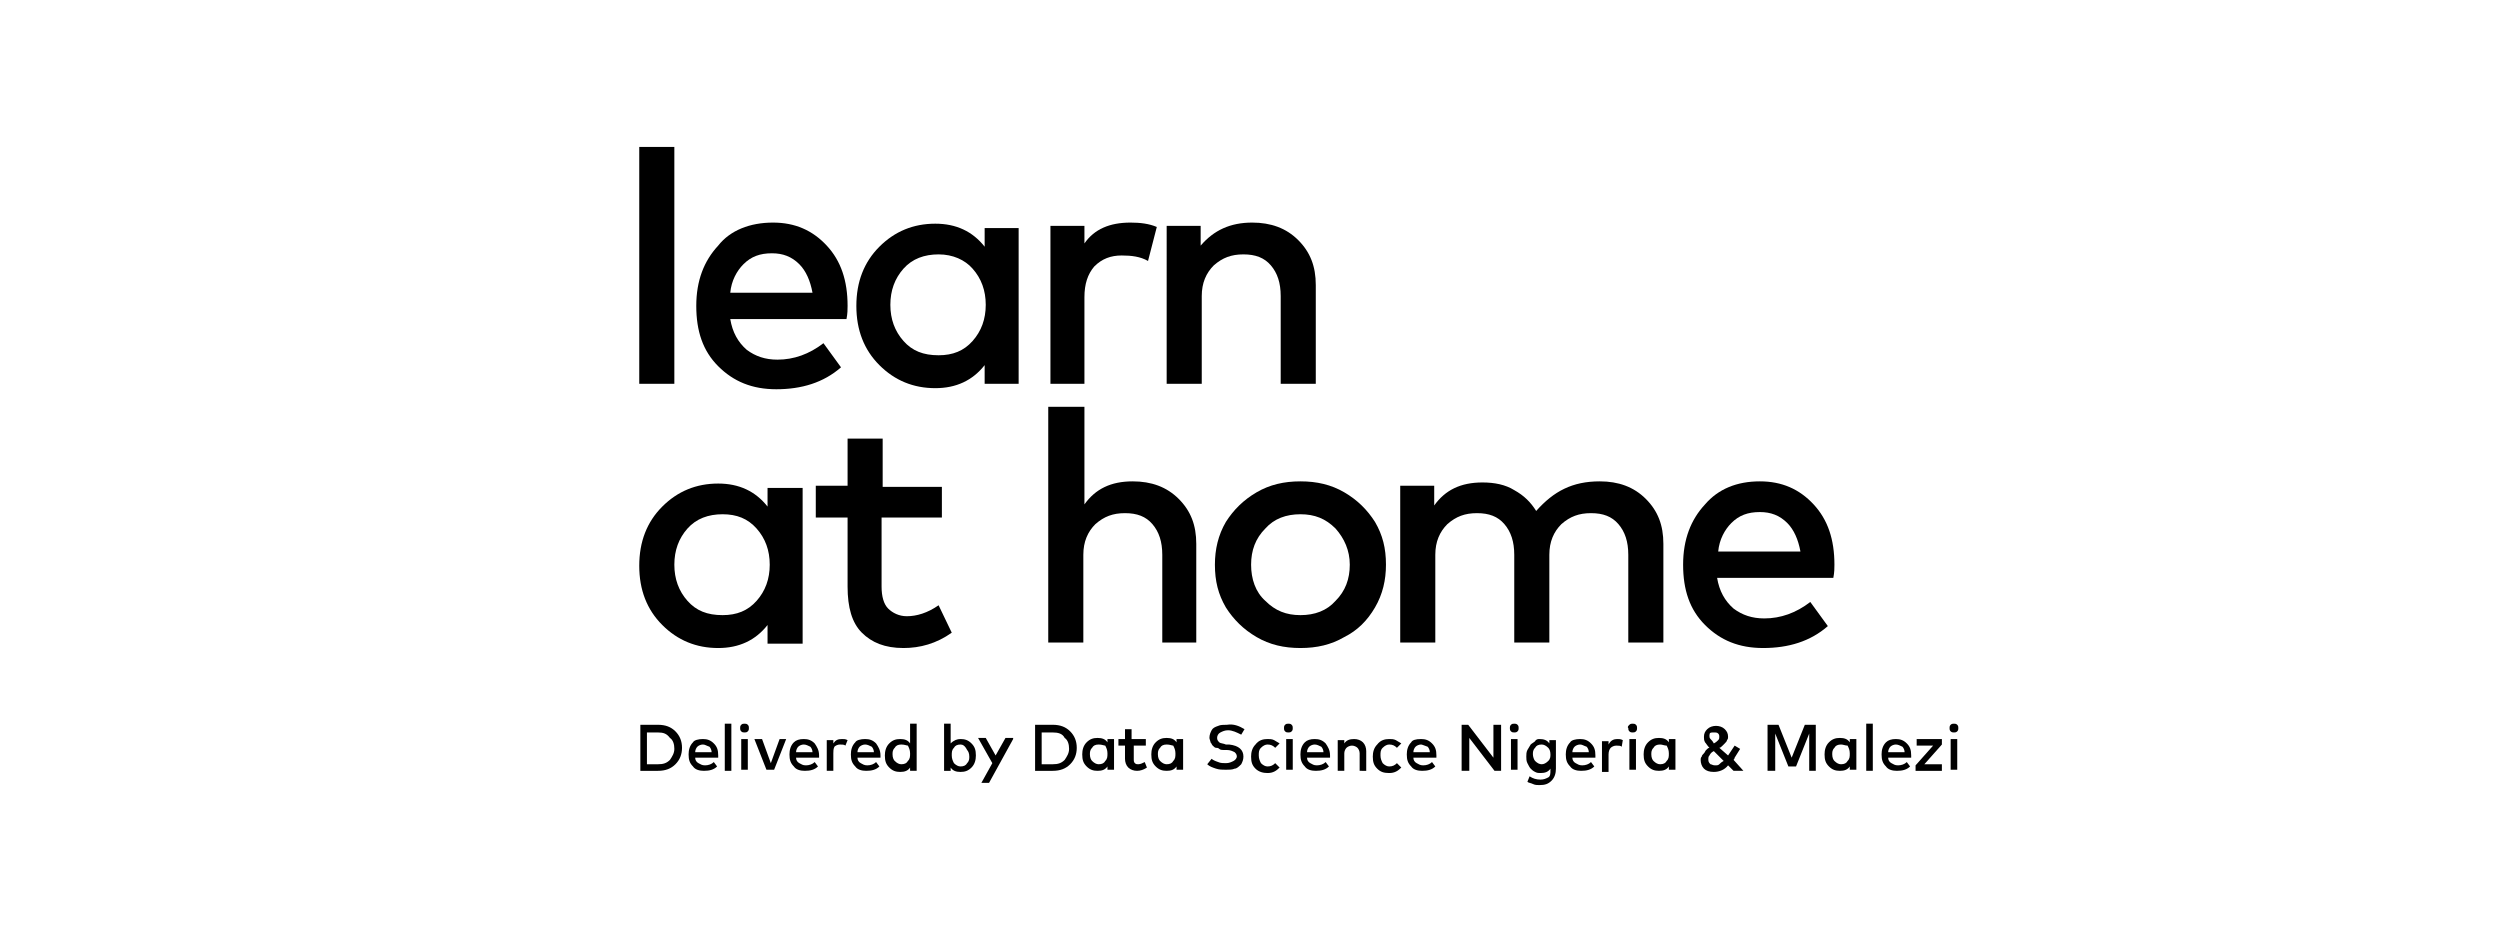 <?xml version="1.0" encoding="utf-8"?>
<!-- Generator: Adobe Illustrator 23.0.5, SVG Export Plug-In . SVG Version: 6.00 Build 0)  -->
<svg version="1.1" id="Layer_1" xmlns="http://www.w3.org/2000/svg" xmlns:xlink="http://www.w3.org/1999/xlink" x="0px" y="0px"
	 viewBox="0 0 228 85.9" style="enable-background:new 0 0 228 85.9;" xml:space="preserve">
<title>Artboard 2</title>
<g>
	<g>
		<g>
			<path d="M61.5,13.4V35h-3.2V13.4H61.5z"/>
		</g>
		<g>
			<path d="M70.5,20.3c2,0,3.6,0.7,4.9,2.1c1.3,1.4,1.9,3.2,1.9,5.5c0,0.3,0,0.7-0.1,1.2H66.6c0.2,1.2,0.7,2.1,1.5,2.8
				c0.8,0.6,1.7,0.9,2.8,0.9c1.5,0,2.9-0.5,4.2-1.5l1.6,2.2c-1.6,1.4-3.6,2-5.9,2c-2.2,0-3.9-0.7-5.3-2.1c-1.4-1.4-2-3.2-2-5.5
				c0-2.3,0.7-4.1,2-5.5C66.6,21,68.4,20.3,70.5,20.3z M70.4,23.1c-1.1,0-1.9,0.3-2.6,1c-0.6,0.6-1.1,1.5-1.2,2.6h7.5
				c-0.2-1.1-0.6-2-1.2-2.6C72.2,23.4,71.4,23.1,70.4,23.1z"/>
		</g>
		<g>
			<path d="M92.9,20.6V35h-3.1v-1.7c-1.1,1.4-2.6,2.1-4.5,2.1c-2,0-3.7-0.7-5.1-2.1c-1.4-1.4-2.1-3.2-2.1-5.4c0-2.2,0.7-4,2.1-5.4
				c1.4-1.4,3.1-2.1,5.1-2.1c1.9,0,3.4,0.7,4.5,2.1v-1.7H92.9z M85.6,23.2c-1.3,0-2.4,0.4-3.2,1.3c-0.8,0.9-1.2,2-1.2,3.3
				c0,1.3,0.4,2.4,1.2,3.3c0.8,0.9,1.8,1.3,3.2,1.3c1.3,0,2.3-0.4,3.1-1.3c0.8-0.9,1.2-2,1.2-3.3s-0.4-2.4-1.2-3.3
				C88,23.7,86.9,23.2,85.6,23.2z"/>
		</g>
		<g>
			<path d="M103.1,20.3c0.9,0,1.7,0.1,2.4,0.4l-0.8,3.1c-0.7-0.4-1.5-0.5-2.4-0.5c-1,0-1.8,0.3-2.5,1c-0.6,0.7-0.9,1.6-0.9,2.8V35
				h-3.1V20.6h3.1v1.6C99.8,20.9,101.2,20.3,103.1,20.3z"/>
		</g>
		<g>
			<path d="M114.2,20.3c1.7,0,3.1,0.5,4.2,1.6c1.1,1.1,1.6,2.4,1.6,4.1v9h-3.2v-8c0-1.2-0.3-2.1-0.9-2.8c-0.6-0.7-1.4-1-2.5-1
				c-1.1,0-1.9,0.3-2.7,1c-0.7,0.7-1.1,1.6-1.1,2.8v8h-3.2V20.6h3.1v1.8C110.7,21,112.2,20.3,114.2,20.3z"/>
		</g>
		<g>
			<path d="M73.2,44.3v14.4H70V57c-1.1,1.4-2.6,2.1-4.5,2.1c-2,0-3.7-0.7-5.1-2.1c-1.4-1.4-2.1-3.2-2.1-5.4c0-2.2,0.7-4,2.1-5.4
				c1.4-1.4,3.1-2.1,5.1-2.1c1.9,0,3.4,0.7,4.5,2.1v-1.7H73.2z M65.9,46.9c-1.3,0-2.4,0.4-3.2,1.3c-0.8,0.9-1.2,2-1.2,3.3
				c0,1.3,0.4,2.4,1.2,3.3c0.8,0.9,1.8,1.3,3.2,1.3c1.3,0,2.3-0.4,3.1-1.3c0.8-0.9,1.2-2,1.2-3.3s-0.4-2.4-1.2-3.3
				C68.2,47.3,67.2,46.9,65.9,46.9z"/>
		</g>
		<g>
			<path d="M85.9,44.3v2.9h-5.5v6.3c0,0.9,0.2,1.6,0.6,2c0.4,0.4,1,0.7,1.7,0.7c0.9,0,1.9-0.3,2.9-1l1.2,2.5c-1.4,1-2.9,1.4-4.4,1.4
				c-1.7,0-2.9-0.5-3.8-1.4c-0.9-0.9-1.3-2.3-1.3-4.2v-6.3h-2.9v-2.9h2.9V40h3.2v4.4H85.9z"/>
		</g>
		<g>
			<path d="M98.9,37.1V46c1-1.4,2.4-2.1,4.4-2.1c1.7,0,3.1,0.5,4.2,1.6c1.1,1.1,1.6,2.4,1.6,4.1v9H106v-8c0-1.2-0.3-2.1-0.9-2.8
				c-0.6-0.7-1.4-1-2.5-1c-1.1,0-1.9,0.3-2.7,1c-0.7,0.7-1.1,1.6-1.1,2.8v8h-3.2V37.1H98.9z"/>
		</g>
		<g>
			<path d="M114.6,44.9c1.2-0.7,2.5-1,4-1c1.5,0,2.8,0.3,4,1c1.2,0.7,2.1,1.6,2.8,2.7c0.7,1.2,1,2.4,1,3.9c0,1.4-0.3,2.7-1,3.9
				c-0.7,1.2-1.6,2.1-2.8,2.7c-1.2,0.7-2.5,1-4,1c-1.5,0-2.8-0.3-4-1c-1.2-0.7-2.1-1.6-2.8-2.7c-0.7-1.2-1-2.4-1-3.9
				c0-1.4,0.3-2.7,1-3.9C112.5,46.5,113.4,45.6,114.6,44.9z M121.8,48.2c-0.9-0.9-1.9-1.3-3.2-1.3c-1.3,0-2.4,0.4-3.2,1.3
				c-0.9,0.9-1.3,2-1.3,3.3s0.4,2.5,1.3,3.3c0.9,0.9,1.9,1.3,3.2,1.3c1.3,0,2.4-0.4,3.2-1.3c0.9-0.9,1.3-2,1.3-3.3
				S122.6,49.1,121.8,48.2z"/>
		</g>
		<g>
			<path d="M145.9,43.9c1.7,0,3.1,0.5,4.2,1.6c1.1,1.1,1.6,2.4,1.6,4.1v9h-3.2v-8c0-1.2-0.3-2.1-0.9-2.8c-0.6-0.7-1.4-1-2.5-1
				c-1.1,0-1.9,0.3-2.7,1c-0.7,0.7-1.1,1.6-1.1,2.8v8h-3.2v-8c0-1.2-0.3-2.1-0.9-2.8c-0.6-0.7-1.4-1-2.5-1c-1.1,0-1.9,0.3-2.7,1
				c-0.7,0.7-1.1,1.6-1.1,2.8v8h-3.2V44.3h3.1v1.8c1-1.4,2.4-2.1,4.4-2.1c1.1,0,2.1,0.2,2.9,0.7c0.9,0.5,1.5,1.1,2,1.9
				C141.7,44.8,143.4,43.9,145.9,43.9z"/>
		</g>
		<g>
			<path d="M160.5,43.9c2,0,3.6,0.7,4.9,2.1c1.3,1.4,1.9,3.2,1.9,5.5c0,0.3,0,0.7-0.1,1.2h-10.6c0.2,1.2,0.7,2.1,1.5,2.8
				c0.8,0.6,1.7,0.9,2.8,0.9c1.5,0,2.9-0.5,4.2-1.5l1.6,2.2c-1.6,1.4-3.6,2-5.9,2c-2.2,0-3.9-0.7-5.3-2.1c-1.4-1.4-2-3.2-2-5.5
				c0-2.3,0.7-4.1,2-5.5C156.7,44.6,158.4,43.9,160.5,43.9z M160.5,46.7c-1.1,0-1.9,0.3-2.6,1c-0.6,0.6-1.1,1.5-1.2,2.6h7.5
				c-0.2-1.1-0.6-2-1.2-2.6C162.3,47,161.5,46.7,160.5,46.7z"/>
		</g>
		<g>
			<path d="M58.3,66.1H60c0.7,0,1.2,0.2,1.6,0.6c0.4,0.4,0.6,0.9,0.6,1.5c0,0.6-0.2,1.1-0.6,1.5c-0.4,0.4-0.9,0.6-1.6,0.6h-1.6V66.1
				z M60,66.8h-1v2.9h1c0.5,0,0.8-0.1,1.1-0.4c0.2-0.3,0.4-0.6,0.4-1c0-0.4-0.1-0.8-0.4-1C60.8,66.9,60.5,66.8,60,66.8z"/>
		</g>
		<g>
			<path d="M64.1,67.4c0.4,0,0.7,0.1,1,0.4s0.4,0.6,0.4,1.1c0,0.1,0,0.1,0,0.2h-2.1c0,0.2,0.1,0.4,0.3,0.5c0.2,0.1,0.3,0.2,0.6,0.2
				c0.3,0,0.6-0.1,0.8-0.3l0.3,0.4c-0.3,0.3-0.7,0.4-1.2,0.4c-0.4,0-0.8-0.1-1-0.4c-0.3-0.3-0.4-0.6-0.4-1.1c0-0.4,0.1-0.8,0.4-1.1
				C63.3,67.5,63.7,67.4,64.1,67.4z M64.1,67.9c-0.2,0-0.4,0.1-0.5,0.2c-0.1,0.1-0.2,0.3-0.2,0.5h1.5c0-0.2-0.1-0.4-0.2-0.5
				C64.4,68,64.3,67.9,64.1,67.9z"/>
		</g>
		<g>
			<path d="M66.7,66v4.3h-0.6V66H66.7z"/>
		</g>
		<g>
			<path d="M67.6,66.1c0.1-0.1,0.2-0.1,0.3-0.1c0.1,0,0.2,0,0.3,0.1c0.1,0.1,0.1,0.2,0.1,0.3c0,0.1,0,0.2-0.1,0.3
				c-0.1,0.1-0.2,0.1-0.3,0.1c-0.1,0-0.2,0-0.3-0.1c-0.1-0.1-0.1-0.2-0.1-0.3C67.5,66.3,67.5,66.2,67.6,66.1z M68.2,67.4v2.8h-0.6
				v-2.8H68.2z"/>
		</g>
		<g>
			<path d="M71.7,67.4l-1.1,2.8h-0.7l-1.1-2.8h0.7l0.8,2.2l0.8-2.2H71.7z"/>
		</g>
		<g>
			<path d="M73.3,67.4c0.4,0,0.7,0.1,1,0.4c0.2,0.3,0.4,0.6,0.4,1.1c0,0.1,0,0.1,0,0.2h-2.1c0,0.2,0.1,0.4,0.3,0.5
				c0.2,0.1,0.3,0.2,0.6,0.2c0.3,0,0.6-0.1,0.8-0.3l0.3,0.4c-0.3,0.3-0.7,0.4-1.2,0.4c-0.4,0-0.8-0.1-1-0.4
				c-0.3-0.3-0.4-0.6-0.4-1.1c0-0.4,0.1-0.8,0.4-1.1C72.6,67.5,72.9,67.4,73.3,67.4z M73.3,67.9c-0.2,0-0.4,0.1-0.5,0.2
				c-0.1,0.1-0.2,0.3-0.2,0.5h1.5c0-0.2-0.1-0.4-0.2-0.5C73.7,68,73.5,67.9,73.3,67.9z"/>
		</g>
		<g>
			<path d="M76.8,67.4c0.2,0,0.3,0,0.5,0.1L77.1,68c-0.1-0.1-0.3-0.1-0.5-0.1c-0.2,0-0.4,0.1-0.5,0.2C76,68.3,76,68.5,76,68.7v1.6
				h-0.6v-2.8H76v0.3C76.2,67.5,76.4,67.4,76.8,67.4z"/>
		</g>
		<g>
			<path d="M78.9,67.4c0.4,0,0.7,0.1,1,0.4c0.2,0.3,0.4,0.6,0.4,1.1c0,0.1,0,0.1,0,0.2h-2.1c0,0.2,0.1,0.4,0.3,0.5
				c0.2,0.1,0.3,0.2,0.6,0.2c0.3,0,0.6-0.1,0.8-0.3l0.3,0.4c-0.3,0.3-0.7,0.4-1.2,0.4c-0.4,0-0.8-0.1-1-0.4
				c-0.3-0.3-0.4-0.6-0.4-1.1c0-0.4,0.1-0.8,0.4-1.1C78.1,67.5,78.5,67.4,78.9,67.4z M78.9,67.9c-0.2,0-0.4,0.1-0.5,0.2
				c-0.1,0.1-0.2,0.3-0.2,0.5h1.5c0-0.2-0.1-0.4-0.2-0.5C79.3,68,79.1,67.9,78.9,67.9z"/>
		</g>
		<g>
			<path d="M82.1,67.4c0.4,0,0.7,0.1,0.9,0.4V66h0.6v4.3H83v-0.3c-0.2,0.3-0.5,0.4-0.9,0.4c-0.4,0-0.7-0.1-1-0.4
				c-0.3-0.3-0.4-0.6-0.4-1.1c0-0.4,0.1-0.8,0.4-1.1C81.4,67.5,81.7,67.4,82.1,67.4z M82.2,67.9c-0.3,0-0.5,0.1-0.6,0.3
				c-0.2,0.2-0.2,0.4-0.2,0.6c0,0.3,0.1,0.5,0.2,0.6c0.2,0.2,0.4,0.3,0.6,0.3c0.3,0,0.5-0.1,0.6-0.3c0.2-0.2,0.2-0.4,0.2-0.7
				c0-0.3-0.1-0.5-0.2-0.7C82.7,68,82.5,67.9,82.2,67.9z"/>
		</g>
		<g>
			<path d="M87.6,67.4c0.4,0,0.7,0.1,1,0.4c0.3,0.3,0.4,0.6,0.4,1.1c0,0.4-0.1,0.8-0.4,1.1c-0.3,0.3-0.6,0.4-1,0.4
				c-0.4,0-0.7-0.1-0.9-0.4v0.3h-0.6V66h0.6v1.8C87,67.5,87.3,67.4,87.6,67.4z M87.6,67.9c-0.3,0-0.5,0.1-0.6,0.3
				c-0.2,0.2-0.2,0.4-0.2,0.7c0,0.3,0.1,0.5,0.2,0.7c0.2,0.2,0.4,0.3,0.6,0.3c0.3,0,0.5-0.1,0.6-0.3c0.2-0.2,0.2-0.4,0.2-0.6
				c0-0.3-0.1-0.5-0.2-0.6C88,68,87.8,67.9,87.6,67.9z"/>
		</g>
		<g>
			<path d="M92.4,67.4l-2.2,4h-0.7l1-1.8l-1.3-2.3h0.7l0.9,1.6l0.9-1.6H92.4z"/>
		</g>
		<g>
			<path d="M94.4,66.1H96c0.7,0,1.2,0.2,1.6,0.6c0.4,0.4,0.6,0.9,0.6,1.5c0,0.6-0.2,1.1-0.6,1.5c-0.4,0.4-0.9,0.6-1.6,0.6h-1.6V66.1
				z M96,66.8h-1v2.9h1c0.5,0,0.8-0.1,1.1-0.4c0.2-0.3,0.4-0.6,0.4-1c0-0.4-0.1-0.8-0.4-1C96.9,66.9,96.5,66.8,96,66.8z"/>
		</g>
		<g>
			<path d="M101.6,67.4v2.8H101v-0.3c-0.2,0.3-0.5,0.4-0.9,0.4c-0.4,0-0.7-0.1-1-0.4c-0.3-0.3-0.4-0.6-0.4-1.1
				c0-0.4,0.1-0.8,0.4-1.1c0.3-0.3,0.6-0.4,1-0.4c0.4,0,0.7,0.1,0.9,0.4v-0.3H101.6z M100.2,67.9c-0.3,0-0.5,0.1-0.6,0.3
				c-0.2,0.2-0.2,0.4-0.2,0.6c0,0.3,0.1,0.5,0.2,0.6c0.2,0.2,0.4,0.3,0.6,0.3c0.3,0,0.5-0.1,0.6-0.3c0.2-0.2,0.2-0.4,0.2-0.7
				c0-0.3-0.1-0.5-0.2-0.7C100.7,68,100.5,67.9,100.2,67.9z"/>
		</g>
		<g>
			<path d="M104.5,67.4V68h-1.1v1.2c0,0.2,0,0.3,0.1,0.4c0.1,0.1,0.2,0.1,0.3,0.1c0.2,0,0.4-0.1,0.6-0.2l0.2,0.5
				c-0.3,0.2-0.6,0.3-0.9,0.3c-0.3,0-0.6-0.1-0.8-0.3c-0.2-0.2-0.3-0.5-0.3-0.8V68h-0.6v-0.6h0.6v-0.9h0.6v0.9H104.5z"/>
		</g>
		<g>
			<path d="M107.9,67.4v2.8h-0.6v-0.3c-0.2,0.3-0.5,0.4-0.9,0.4c-0.4,0-0.7-0.1-1-0.4c-0.3-0.3-0.4-0.6-0.4-1.1
				c0-0.4,0.1-0.8,0.4-1.1c0.3-0.3,0.6-0.4,1-0.4c0.4,0,0.7,0.1,0.9,0.4v-0.3H107.9z M106.4,67.9c-0.3,0-0.5,0.1-0.6,0.3
				c-0.2,0.2-0.2,0.4-0.2,0.6c0,0.3,0.1,0.5,0.2,0.6c0.2,0.2,0.4,0.3,0.6,0.3c0.3,0,0.5-0.1,0.6-0.3c0.2-0.2,0.2-0.4,0.2-0.7
				c0-0.3-0.1-0.5-0.2-0.7C106.9,68,106.7,67.9,106.4,67.9z"/>
		</g>
		<g>
			<path d="M113.5,66.5l-0.3,0.5c-0.4-0.2-0.8-0.4-1.2-0.4c-0.3,0-0.5,0.1-0.7,0.2s-0.3,0.3-0.3,0.5c0,0.2,0.1,0.3,0.2,0.4
				c0.1,0.1,0.4,0.1,0.6,0.2l0.3,0c0.9,0.1,1.3,0.5,1.3,1.1c0,0.3-0.1,0.5-0.2,0.7c-0.2,0.2-0.4,0.4-0.6,0.4
				c-0.2,0.1-0.5,0.1-0.8,0.1c-0.3,0-0.6,0-0.9-0.1c-0.3-0.1-0.6-0.2-0.8-0.4l0.4-0.5c0.1,0.1,0.3,0.2,0.6,0.3
				c0.2,0.1,0.5,0.1,0.7,0.1c0.3,0,0.5-0.1,0.7-0.2c0.2-0.1,0.3-0.3,0.3-0.4c0-0.2-0.1-0.3-0.2-0.4c-0.2-0.1-0.4-0.2-0.7-0.2l-0.3,0
				c-0.1,0-0.3,0-0.4-0.1s-0.2-0.1-0.3-0.1s-0.2-0.1-0.3-0.2c-0.1-0.1-0.1-0.2-0.2-0.3c0-0.1-0.1-0.3-0.1-0.4c0-0.3,0.1-0.5,0.2-0.7
				c0.1-0.2,0.3-0.3,0.6-0.4c0.2-0.1,0.5-0.1,0.8-0.1C112.5,66,113,66.2,113.5,66.5z"/>
			<path d="M115.6,67.4c0.2,0,0.4,0,0.6,0.1c0.2,0.1,0.3,0.2,0.5,0.3l-0.4,0.4c-0.2-0.2-0.4-0.3-0.7-0.3c-0.2,0-0.4,0.1-0.6,0.3
				s-0.2,0.4-0.2,0.7s0.1,0.5,0.2,0.7c0.2,0.2,0.4,0.3,0.6,0.3c0.3,0,0.5-0.1,0.7-0.3l0.4,0.4c-0.3,0.3-0.6,0.5-1.1,0.5
				c-0.4,0-0.8-0.1-1.1-0.4s-0.4-0.6-0.4-1.1c0-0.4,0.1-0.8,0.4-1.1C114.8,67.5,115.2,67.4,115.6,67.4z"/>
		</g>
		<g>
			<path d="M117.2,66.1c0.1-0.1,0.2-0.1,0.3-0.1c0.1,0,0.2,0,0.3,0.1s0.1,0.2,0.1,0.3c0,0.1,0,0.2-0.1,0.3c-0.1,0.1-0.2,0.1-0.3,0.1
				c-0.1,0-0.2,0-0.3-0.1c-0.1-0.1-0.1-0.2-0.1-0.3C117.1,66.3,117.1,66.2,117.2,66.1z M117.9,67.4v2.8h-0.6v-2.8H117.9z"/>
		</g>
		<g>
			<path d="M119.9,67.4c0.4,0,0.7,0.1,1,0.4c0.2,0.3,0.4,0.6,0.4,1.1c0,0.1,0,0.1,0,0.2h-2.1c0,0.2,0.1,0.4,0.3,0.5
				c0.2,0.1,0.3,0.2,0.6,0.2c0.3,0,0.6-0.1,0.8-0.3l0.3,0.4c-0.3,0.3-0.7,0.4-1.2,0.4c-0.4,0-0.8-0.1-1-0.4
				c-0.3-0.3-0.4-0.6-0.4-1.1c0-0.4,0.1-0.8,0.4-1.1C119.2,67.5,119.5,67.4,119.9,67.4z M119.9,67.9c-0.2,0-0.4,0.1-0.5,0.2
				c-0.1,0.1-0.2,0.3-0.2,0.5h1.5c0-0.2-0.1-0.4-0.2-0.5C120.3,68,120.1,67.9,119.9,67.9z"/>
		</g>
		<g>
			<path d="M123.5,67.4c0.3,0,0.6,0.1,0.8,0.3c0.2,0.2,0.3,0.5,0.3,0.8v1.8H124v-1.6c0-0.2-0.1-0.4-0.2-0.5
				c-0.1-0.1-0.3-0.2-0.5-0.2c-0.2,0-0.4,0.1-0.5,0.2c-0.1,0.1-0.2,0.3-0.2,0.5v1.6H122v-2.8h0.6v0.3
				C122.8,67.5,123.1,67.4,123.5,67.4z"/>
		</g>
		<g>
			<path d="M126.7,67.4c0.2,0,0.4,0,0.6,0.1c0.2,0.1,0.3,0.2,0.5,0.3l-0.4,0.4c-0.2-0.2-0.4-0.3-0.7-0.3c-0.2,0-0.4,0.1-0.6,0.3
				s-0.2,0.4-0.2,0.7s0.1,0.5,0.2,0.7c0.2,0.2,0.4,0.3,0.6,0.3c0.3,0,0.5-0.1,0.7-0.3l0.4,0.4c-0.3,0.3-0.6,0.5-1.1,0.5
				s-0.8-0.1-1.1-0.4c-0.3-0.3-0.4-0.6-0.4-1.1c0-0.4,0.1-0.8,0.4-1.1C125.9,67.5,126.3,67.4,126.7,67.4z"/>
		</g>
		<g>
			<path d="M129.6,67.4c0.4,0,0.7,0.1,1,0.4s0.4,0.6,0.4,1.1c0,0.1,0,0.1,0,0.2h-2.1c0,0.2,0.1,0.4,0.3,0.5c0.2,0.1,0.3,0.2,0.6,0.2
				c0.3,0,0.6-0.1,0.8-0.3l0.3,0.4c-0.3,0.3-0.7,0.4-1.2,0.4c-0.4,0-0.8-0.1-1-0.4c-0.3-0.3-0.4-0.6-0.4-1.1c0-0.4,0.1-0.8,0.4-1.1
				C128.8,67.5,129.1,67.4,129.6,67.4z M129.6,67.9c-0.2,0-0.4,0.1-0.5,0.2c-0.1,0.1-0.2,0.3-0.2,0.5h1.5c0-0.2-0.1-0.4-0.2-0.5
				C129.9,68,129.7,67.9,129.6,67.9z"/>
		</g>
		<g>
			<path d="M136.9,66.1v4.2h-0.6l-2.3-3l0,3h-0.7v-4.2h0.6l2.3,3v-3H136.9z"/>
		</g>
		<g>
			<path d="M137.8,66.1c0.1-0.1,0.2-0.1,0.3-0.1c0.1,0,0.2,0,0.3,0.1c0.1,0.1,0.1,0.2,0.1,0.3c0,0.1,0,0.2-0.1,0.3
				c-0.1,0.1-0.2,0.1-0.3,0.1c-0.1,0-0.2,0-0.3-0.1c-0.1-0.1-0.1-0.2-0.1-0.3C137.7,66.3,137.7,66.2,137.8,66.1z M138.4,67.4v2.8
				h-0.6v-2.8H138.4z"/>
		</g>
		<g>
			<path d="M140.4,67.4c0.4,0,0.7,0.1,0.9,0.4v-0.3h0.6v2.6c0,0.4-0.1,0.8-0.4,1.1c-0.3,0.3-0.6,0.4-1.1,0.4c-0.2,0-0.4,0-0.6-0.1
				c-0.2-0.1-0.4-0.1-0.5-0.2l0.2-0.5c0.3,0.2,0.6,0.3,1,0.3c0.3,0,0.5-0.1,0.7-0.2s0.2-0.4,0.2-0.6v-0.2c-0.2,0.3-0.5,0.4-0.9,0.4
				c-0.2,0-0.3,0-0.5-0.1c-0.2-0.1-0.3-0.2-0.4-0.3c-0.1-0.1-0.2-0.3-0.3-0.5s-0.1-0.4-0.1-0.6c0-0.2,0-0.4,0.1-0.6
				c0.1-0.2,0.2-0.3,0.3-0.5c0.1-0.1,0.3-0.2,0.4-0.3C140.1,67.4,140.3,67.4,140.4,67.4z M140.6,67.9c-0.3,0-0.5,0.1-0.6,0.3
				c-0.2,0.2-0.2,0.4-0.2,0.6c0,0.2,0.1,0.5,0.2,0.6c0.2,0.2,0.4,0.3,0.6,0.3c0.2,0,0.4-0.1,0.6-0.3c0.2-0.2,0.2-0.4,0.2-0.6
				c0-0.3-0.1-0.5-0.2-0.6C141,68,140.8,67.9,140.6,67.9z"/>
		</g>
		<g>
			<path d="M144.1,67.4c0.4,0,0.7,0.1,1,0.4s0.4,0.6,0.4,1.1c0,0.1,0,0.1,0,0.2h-2.1c0,0.2,0.1,0.4,0.3,0.5c0.2,0.1,0.3,0.2,0.6,0.2
				c0.3,0,0.6-0.1,0.8-0.3l0.3,0.4c-0.3,0.3-0.7,0.4-1.2,0.4c-0.4,0-0.8-0.1-1-0.4c-0.3-0.3-0.4-0.6-0.4-1.1c0-0.4,0.1-0.8,0.4-1.1
				C143.3,67.5,143.7,67.4,144.1,67.4z M144.1,67.9c-0.2,0-0.4,0.1-0.5,0.2c-0.1,0.1-0.2,0.3-0.2,0.5h1.5c0-0.2-0.1-0.4-0.2-0.5
				C144.4,68,144.3,67.9,144.1,67.9z"/>
		</g>
		<g>
			<path d="M147.5,67.4c0.2,0,0.3,0,0.5,0.1l-0.1,0.6c-0.1-0.1-0.3-0.1-0.5-0.1c-0.2,0-0.4,0.1-0.5,0.2c-0.1,0.1-0.2,0.3-0.2,0.6
				v1.6h-0.6v-2.8h0.6v0.3C146.9,67.5,147.2,67.4,147.5,67.4z"/>
		</g>
		<g>
			<path d="M148.6,66.1c0.1-0.1,0.2-0.1,0.3-0.1c0.1,0,0.2,0,0.3,0.1c0.1,0.1,0.1,0.2,0.1,0.3c0,0.1,0,0.2-0.1,0.3
				c-0.1,0.1-0.2,0.1-0.3,0.1c-0.1,0-0.2,0-0.3-0.1c-0.1-0.1-0.1-0.2-0.1-0.3C148.4,66.3,148.5,66.2,148.6,66.1z M149.2,67.4v2.8
				h-0.6v-2.8H149.2z"/>
		</g>
		<g>
			<path d="M152.8,67.4v2.8h-0.6v-0.3c-0.2,0.3-0.5,0.4-0.9,0.4c-0.4,0-0.7-0.1-1-0.4c-0.3-0.3-0.4-0.6-0.4-1.1
				c0-0.4,0.1-0.8,0.4-1.1c0.3-0.3,0.6-0.4,1-0.4c0.4,0,0.7,0.1,0.9,0.4v-0.3H152.8z M151.4,67.9c-0.3,0-0.5,0.1-0.6,0.3
				c-0.2,0.2-0.2,0.4-0.2,0.6c0,0.3,0.1,0.5,0.2,0.6c0.2,0.2,0.4,0.3,0.6,0.3c0.3,0,0.5-0.1,0.6-0.3c0.2-0.2,0.2-0.4,0.2-0.7
				c0-0.3-0.1-0.5-0.2-0.7C151.8,68,151.6,67.9,151.4,67.9z"/>
		</g>
		<g>
			<path d="M159,70.3h-0.9l-0.5-0.5c-0.3,0.4-0.8,0.6-1.3,0.6c-0.4,0-0.7-0.1-0.9-0.3s-0.3-0.5-0.3-0.8c0-0.1,0-0.2,0.1-0.3
				c0-0.1,0.1-0.2,0.2-0.3c0.1-0.1,0.1-0.2,0.2-0.3c0.1-0.1,0.2-0.2,0.3-0.2c-0.2-0.2-0.3-0.4-0.4-0.5c-0.1-0.2-0.1-0.3-0.1-0.5
				c0-0.3,0.1-0.5,0.3-0.7c0.2-0.2,0.5-0.3,0.8-0.3c0.3,0,0.6,0.1,0.8,0.3c0.2,0.2,0.3,0.4,0.3,0.7c0,0.1,0,0.2-0.1,0.3
				c0,0.1-0.1,0.2-0.2,0.3s-0.2,0.2-0.2,0.2c-0.1,0.1-0.2,0.2-0.3,0.2l0.8,0.7l0.6-0.9l0.5,0.3l-0.5,0.8c0,0,0,0.1-0.1,0.2L159,70.3
				z M156.4,69.8c0.2,0,0.3,0,0.4-0.1c0.1-0.1,0.2-0.2,0.4-0.3l-0.9-0.9c-0.2,0.1-0.3,0.2-0.4,0.4c-0.1,0.1-0.1,0.2-0.1,0.4
				c0,0.2,0.1,0.3,0.2,0.4C156.1,69.7,156.2,69.8,156.4,69.8z M155.9,67.1c0,0.1,0,0.2,0.1,0.3c0.1,0.1,0.2,0.2,0.3,0.4
				c0.2-0.1,0.3-0.2,0.4-0.3c0.1-0.1,0.1-0.2,0.1-0.3c0-0.1,0-0.2-0.1-0.3c-0.1-0.1-0.2-0.1-0.4-0.1c-0.2,0-0.3,0-0.4,0.1
				C156,66.8,155.9,66.9,155.9,67.1z"/>
		</g>
		<g>
			<path d="M165.6,66.1v4.2H165v-3.4l-1.2,3h-0.7l-1.2-3v3.4h-0.7v-4.2h1l1.2,3l1.2-3H165.6z"/>
		</g>
		<g>
			<path d="M169.3,67.4v2.8h-0.6v-0.3c-0.2,0.3-0.5,0.4-0.9,0.4c-0.4,0-0.7-0.1-1-0.4s-0.4-0.6-0.4-1.1c0-0.4,0.1-0.8,0.4-1.1
				c0.3-0.3,0.6-0.4,1-0.4c0.4,0,0.7,0.1,0.9,0.4v-0.3H169.3z M167.9,67.9c-0.3,0-0.5,0.1-0.6,0.3c-0.2,0.2-0.2,0.4-0.2,0.6
				c0,0.3,0.1,0.5,0.2,0.6c0.2,0.2,0.4,0.3,0.6,0.3c0.3,0,0.5-0.1,0.6-0.3c0.2-0.2,0.2-0.4,0.2-0.7c0-0.3-0.1-0.5-0.2-0.7
				C168.3,68,168.1,67.9,167.9,67.9z"/>
		</g>
		<g>
			<path d="M170.8,66v4.3h-0.6V66H170.8z"/>
		</g>
		<g>
			<path d="M172.9,67.4c0.4,0,0.7,0.1,1,0.4s0.4,0.6,0.4,1.1c0,0.1,0,0.1,0,0.2h-2.1c0,0.2,0.1,0.4,0.3,0.5c0.2,0.1,0.3,0.2,0.6,0.2
				c0.3,0,0.6-0.1,0.8-0.3l0.3,0.4c-0.3,0.3-0.7,0.4-1.2,0.4c-0.4,0-0.8-0.1-1-0.4c-0.3-0.3-0.4-0.6-0.4-1.1c0-0.4,0.1-0.8,0.4-1.1
				C172.2,67.5,172.5,67.4,172.9,67.4z M172.9,67.9c-0.2,0-0.4,0.1-0.5,0.2c-0.1,0.1-0.2,0.3-0.2,0.5h1.5c0-0.2-0.1-0.4-0.2-0.5
				C173.3,68,173.1,67.9,172.9,67.9z"/>
		</g>
		<g>
			<path d="M177.1,67.4v0.5l-1.6,1.8h1.6v0.6h-2.4v-0.5l1.6-1.8h-1.5v-0.6H177.1z"/>
		</g>
		<g>
			<path d="M177.9,66.1c0.1-0.1,0.2-0.1,0.3-0.1c0.1,0,0.2,0,0.3,0.1s0.1,0.2,0.1,0.3c0,0.1,0,0.2-0.1,0.3c-0.1,0.1-0.2,0.1-0.3,0.1
				c-0.1,0-0.2,0-0.3-0.1c-0.1-0.1-0.1-0.2-0.1-0.3C177.8,66.3,177.8,66.2,177.9,66.1z M178.5,67.4v2.8h-0.6v-2.8H178.5z"/>
		</g>
	</g>
</g>
</svg>

